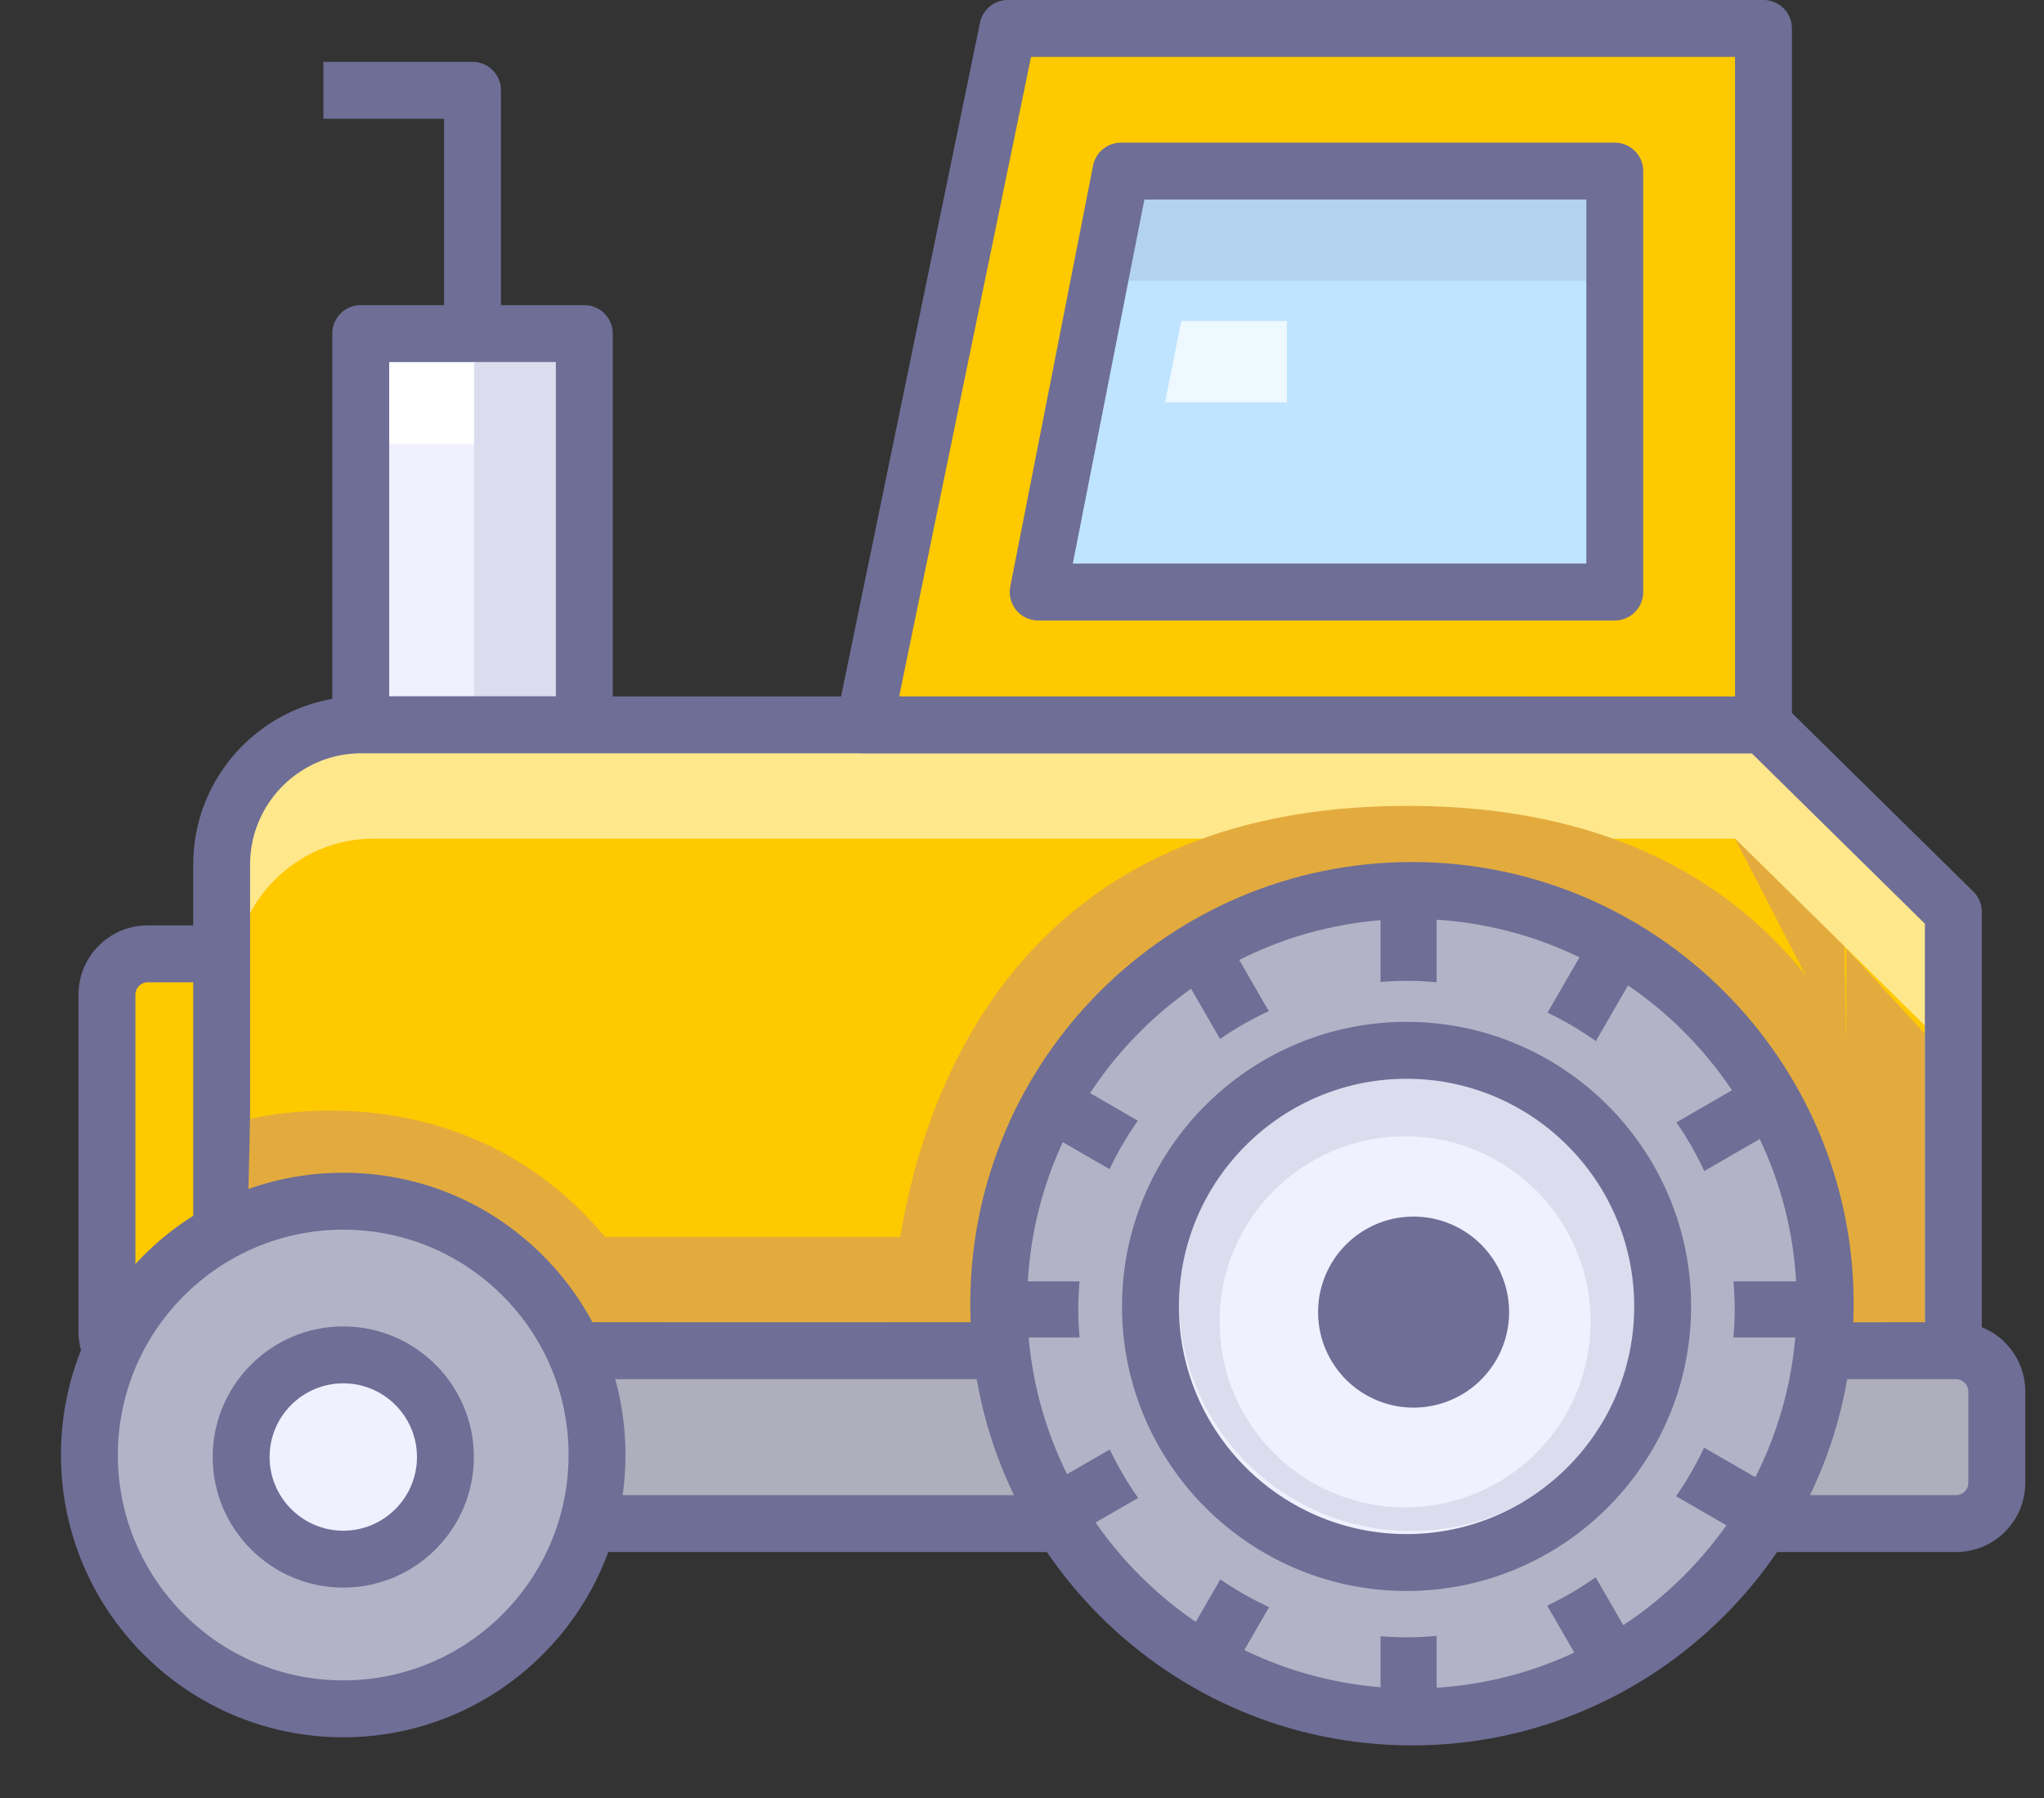<?xml version="1.0" standalone="no"?><!DOCTYPE svg PUBLIC "-//W3C//DTD SVG 1.1//EN" "http://www.w3.org/Graphics/SVG/1.1/DTD/svg11.dtd"><svg t="1711552723492" class="icon" viewBox="0 0 1164 1024" version="1.1" xmlns="http://www.w3.org/2000/svg" p-id="5943" xmlns:xlink="http://www.w3.org/1999/xlink" width="227.344" height="200"><rect x="0" y="0" width="1164" height="1024" fill="#333333" stroke="none"/><path d="M154.516 758.355c0 12.729-10.415 23.144-23.144 23.144H84.051c-12.729 0-23.144-10.415-23.144-23.144v-192.047c0-12.729 10.415-23.144 23.144-23.144h47.321c12.729 0 23.144 10.415 23.144 23.144v192.047z" fill="#FFC900" p-id="5944"></path><path d="M131.372 797.7H84.051c-21.695 0-39.345-17.65-39.345-39.345v-192.047c0-21.695 17.65-39.345 39.345-39.345h47.321c21.695 0 39.345 17.65 39.345 39.345v192.047c0 21.695-17.65 39.345-39.345 39.345z m-47.321-238.335c-3.763 0-6.943 3.18-6.943 6.943v192.047c0 3.763 3.18 6.943 6.943 6.943h47.321c3.763 0 6.943-3.18 6.943-6.943v-192.047c0-3.763-3.18-6.943-6.943-6.943H84.051z" fill="#6E6E96" p-id="5945"></path><path d="M205.433 189.954h127.312v222.805H205.433z" fill="#F0F0FF" p-id="5946"></path><path d="M285.29 185.325V51.427a16.201 16.201 0 0 0-16.201-16.201H184.164v32.402h84.926a16.201 16.201 0 0 1-16.201-16.201v133.899h32.402z" fill="#6E6E96" p-id="5947"></path><path d="M269.978 206.155h46.562v190.403H269.978z" fill="#6E6E96" opacity=".15" p-id="5948"></path><path d="M221.634 206.155h48.348v46.566H221.634z" fill="#FFFFFF" p-id="5949"></path><path d="M205.433 206.155h127.312a16.201 16.201 0 0 1-16.201-16.201V412.755a16.201 16.201 0 0 1 16.201-16.201H205.433c8.952 0 16.201 7.249 16.201 16.201V189.954a16.201 16.201 0 0 1-16.201 16.201z m0 222.796h127.312a16.201 16.201 0 0 0 16.201-16.201V189.954a16.201 16.201 0 0 0-16.201-16.201H205.433a16.201 16.201 0 0 0-16.201 16.201V412.755a16.201 16.201 0 0 0 16.201 16.196z" fill="#6E6E96" p-id="5950"></path><path d="M126.224 810.818V492.325c0-43.766 35.795-79.565 79.561-79.565h218.454l579.996 0.005 108.139 106.45v302.042h-132.83" fill="#FFC900" p-id="5951"></path><path d="M1051.384 540.058v219.838l-908.959-4.629v50.917h953.757v-217.547z" fill="#E3AB3D" p-id="5952"></path><path d="M1011.187 422.013l-579.996-0.005H212.738c-43.766 0-79.561 35.8-79.561 79.565v55.546c0-43.766 35.795-79.565 79.561-79.565h218.454l556.851 0.005 108.139 106.45v246.496h23.144v-302.042L1011.187 422.013z" fill="#FFE78C" p-id="5953"></path><path d="M142.425 810.818V492.325c0-34.943 28.426-63.364 63.36-63.364h218.454l579.996 0.005a16.182 16.182 0 0 1-11.364-4.657l108.139 106.445a16.182 16.182 0 0 1-4.837-11.54v302.042c0-8.952 7.249-16.201 16.201-16.201h-132.83a16.201 16.201 0 1 0 0 32.402h132.83a16.201 16.201 0 0 0 16.201-16.201v-302.042c0-4.342-1.74-8.499-4.837-11.544l-108.139-106.45a16.159 16.159 0 0 0-11.364-4.657l-579.996-0.005H205.794c-52.806 0-95.762 42.96-95.762 95.766v318.502a16.201 16.201 0 1 0 32.393-0.009z" fill="#6E6E96" p-id="5954"></path><path d="M801.398 458.891c-217.598 0-274.144 157.548-288.757 245.454H344.572l11.817 48.608h151.308c-0.176 5.744-0.097 8.989-0.097 8.989l588.587-2.018c-0.005 0.014 6.985-301.033-294.789-301.033z" fill="#E3AB3D" p-id="5955"></path><path d="M142.425 637.231s156.881-41.576 235.567 119.235H139.602l2.824-119.235z" fill="#E3AB3D" p-id="5956"></path><path d="M1137.12 844.447c0 12.729-10.415 23.144-23.144 23.144h-1013.719c-12.729 0-23.144-10.415-23.144-23.144v-52.149c0-12.729 10.415-23.144 23.144-23.144h1013.719c12.729 0 23.144 10.415 23.144 23.144v52.149z" fill="#AEAEBD" p-id="5957"></path><path d="M1120.919 844.447c0 3.759-3.18 6.943-6.943 6.943h-1013.719c-3.759 0-6.943-3.185-6.943-6.943v-52.149c0-3.763 3.185-6.943 6.943-6.943h1013.719c3.763 0 6.943 3.18 6.943 6.943v52.149z m32.402-52.149c0-21.7-17.645-39.345-39.345-39.345h-1013.719c-21.695 0-39.345 17.645-39.345 39.345v52.149c0 21.695 17.65 39.345 39.345 39.345h1013.719c21.7 0 39.345-17.65 39.345-39.345v-52.149z" fill="#6E6E96" p-id="5958"></path><path d="M190.82 833.185m-144.531 0a144.531 144.531 0 1 0 289.063 0 144.531 144.531 0 1 0-289.063 0Z" fill="#B3B3C7" p-id="5959"></path><path d="M195.449 700.225c34.272 0 66.498 13.35 90.744 37.586s37.586 56.467 37.586 90.744c0 70.757-57.569 128.33-128.33 128.33-70.766 0-128.34-57.574-128.34-128.33 0.005-70.761 57.578-128.33 128.34-128.33zM34.716 828.556c0 88.624 72.104 160.732 160.742 160.732 88.624 0 160.732-72.104 160.732-160.732 0-42.933-16.719-83.296-47.075-113.662-30.356-30.361-70.72-47.08-113.652-47.08s-83.301 16.719-113.662 47.08c-30.356 30.365-47.085 70.729-47.085 113.662z" fill="#6E6E96" p-id="5960"></path><path d="M1004.244 412.755V16.196h-430.298l-81.783 396.554z" fill="#FFC900" p-id="5961"></path><path d="M1020.445 412.755V16.196c0-8.952-7.249-16.201-16.201-16.201h-430.298a16.201 16.201 0 0 0-15.868 12.928l-81.778 396.554a16.21 16.21 0 0 0 15.863 19.474l512.076 0.005a16.21 16.21 0 0 0 16.206-16.201z m-512.414 3.268l81.778-396.554a16.201 16.201 0 0 1-15.868 12.928h430.298a16.201 16.201 0 0 1-16.201-16.201V412.755a16.206 16.206 0 0 1 16.201-16.201l-512.076-0.005a16.201 16.201 0 0 1 15.868 19.474z" fill="#6E6E96" p-id="5962"></path><path d="M919.564 337.133V97.442h-281.194l-47.14 239.687z" fill="#BFE4FF" p-id="5963"></path><path d="M935.765 337.133V97.442a16.201 16.201 0 0 0-16.201-16.201h-281.194a16.21 16.21 0 0 0-15.9 13.077l-47.14 239.682a16.192 16.192 0 0 0 15.895 19.325l328.334 0.005a16.215 16.215 0 0 0 16.206-16.196z m-328.635 3.12l47.145-239.687a16.21 16.21 0 0 1-15.905 13.077h281.194a16.201 16.201 0 0 1-16.201-16.201v239.691a16.196 16.196 0 0 1 16.201-16.201l-328.334-0.005a16.201 16.201 0 0 1 15.9 19.325z" fill="#6E6E96" p-id="5964"></path><path d="M190.866 834.314m-58.171 0a58.171 58.171 0 1 0 116.342 0 58.171 58.171 0 1 0-116.342 0Z" fill="#F0F0FF" p-id="5965"></path><path d="M195.495 787.715c23.14 0 41.961 18.821 41.961 41.965 0 23.14-18.821 41.965-41.961 41.965-23.144 0-41.97-18.826-41.97-41.965-0.005-23.135 18.826-41.965 41.97-41.965z m-74.376 41.974c0 41.007 33.365 74.367 74.372 74.367 41.002 0 74.363-33.36 74.363-74.367 0-41.002-33.365-74.367-74.363-74.367-41.007-0.009-74.372 33.356-74.372 74.367z" fill="#6E6E96" p-id="5966"></path><path d="M642.605 159.867h260.757v-46.224H651.697z" fill="#6E6E96" opacity=".15" p-id="5967"></path><path d="M732.868 229.124h-69.433l9.258-46.289h60.175z" fill="#FFFFFF" opacity=".73" p-id="5968"></path><path d="M988.043 477.559l63.341 122.642-1.065-61.342zM1016.77 710.525h55.546v42.428h-55.546z" fill="#E3AB3D" p-id="5969"></path><path d="M804.083 742.39m-235.322 0a235.322 235.322 0 1 0 470.643 0 235.322 235.322 0 1 0-470.643 0Z" fill="#B3B3C7" p-id="5970"></path><path d="M804.083 523.269c120.832 0 219.121 98.289 219.121 219.121 0 120.827-98.289 219.121-219.121 219.121-120.827 0-219.121-98.294-219.121-219.121s98.294-219.121 219.121-219.121z m-251.523 219.121c0 138.69 112.833 251.523 251.523 251.523s251.523-112.833 251.523-251.523-112.833-251.523-251.523-251.523-251.523 112.833-251.523 251.523z" fill="#6E6E96" p-id="5971"></path><path d="M800.996 743.931m-145.832 0a145.832 145.832 0 1 0 291.664 0 145.832 145.832 0 1 0-291.664 0Z" fill="#F0F0FF" p-id="5972"></path><path d="M800.996 614.3c71.479 0 129.631 58.148 129.631 129.631 0 71.474-58.148 129.631-129.631 129.631-71.474 0-129.631-58.152-129.631-129.631 0-71.479 58.148-129.631 129.631-129.631z m-162.033 129.631c0 89.346 72.687 162.033 162.033 162.033 89.351 0 162.033-72.687 162.033-162.033s-72.682-162.033-162.033-162.033c-89.346 0-162.033 72.687-162.033 162.033zM614.059 745.445c0-5.323 0.278-10.582 0.713-15.794h-42.581a15.979 15.979 0 0 0 0 31.944h42.609a188.052 188.052 0 0 1-0.741-16.15z m80.741-153.798a186.774 186.774 0 0 1 27.745-15.854l-21.538-37.304a15.983 15.983 0 0 0-27.681 15.97l21.473 37.188z m107.352-91.952a15.983 15.983 0 0 0-15.974 15.974v43.511a188.288 188.288 0 0 1 14.785-0.639c5.791 0 11.507 0.296 17.164 0.819v-43.692a15.97 15.97 0 0 0-15.974-15.974z m122.966 32.948a15.974 15.974 0 0 0-21.825 5.856l-22.033 38.146a187.552 187.552 0 0 1 27.542 16.201l22.158-38.378a15.97 15.97 0 0 0-5.842-21.825z m84.171 111.842a15.983 15.983 0 0 0-15.974-27.676l-38.66 22.316a187.186 187.186 0 0 1 15.886 27.722l38.748-22.362z m-414.273 0l36.864 21.293a185.418 185.418 0 0 1 16.09-27.616l-36.971-21.344a15.979 15.979 0 0 0-15.983 27.667z m414.273 202.286l-38.873-22.445a186.298 186.298 0 0 1-15.933 27.685l38.841 22.427a15.974 15.974 0 0 0 15.965-27.667z m-414.273 0a15.983 15.983 0 0 0 15.974 27.676l37.151-21.455a186.723 186.723 0 0 1-16.132-27.579l-36.994 21.358z m313.647 51.385a186.381 186.381 0 0 1-27.565 16.169l22.195 38.447a15.983 15.983 0 0 0 27.676-15.974l-22.306-38.642z m123.447-168.504h-44.965c0.444 5.212 0.713 10.47 0.713 15.794 0 5.448-0.287 10.827-0.741 16.15h44.992a15.97 15.97 0 1 0 0-31.944z m-245.931 202.063v43.877a15.979 15.979 0 0 0 31.948 0v-44.062a189.501 189.501 0 0 1-17.164 0.824 190.357 190.357 0 0 1-14.785-0.639z m-112.842 5.073a15.983 15.983 0 0 0 27.681 15.974l21.7-37.591a187.126 187.126 0 0 1-27.759-15.817l-21.621 37.434z" fill="#6E6E96" p-id="5973"></path><path d="M805 747.167m-54.389 0a54.389 54.389 0 1 0 108.778 0 54.389 54.389 0 1 0-108.778 0Z" fill="#6E6E96" p-id="5974"></path><path d="M803.602 607.357c-73.029 0-132.237 59.208-132.237 132.233 0 73.029 59.208 132.233 132.237 132.233 73.025 0 132.228-59.203 132.228-132.233 0.005-73.025-59.194-132.233-132.228-132.233z m-3.444 250.977c-58.347 0-105.649-47.298-105.649-105.64 0-58.347 47.302-105.649 105.649-105.649 58.342 0 105.64 47.302 105.64 105.649 0 58.342-47.293 105.64-105.64 105.64z" fill="#6E6E96" opacity=".15" p-id="5975"></path></svg>
